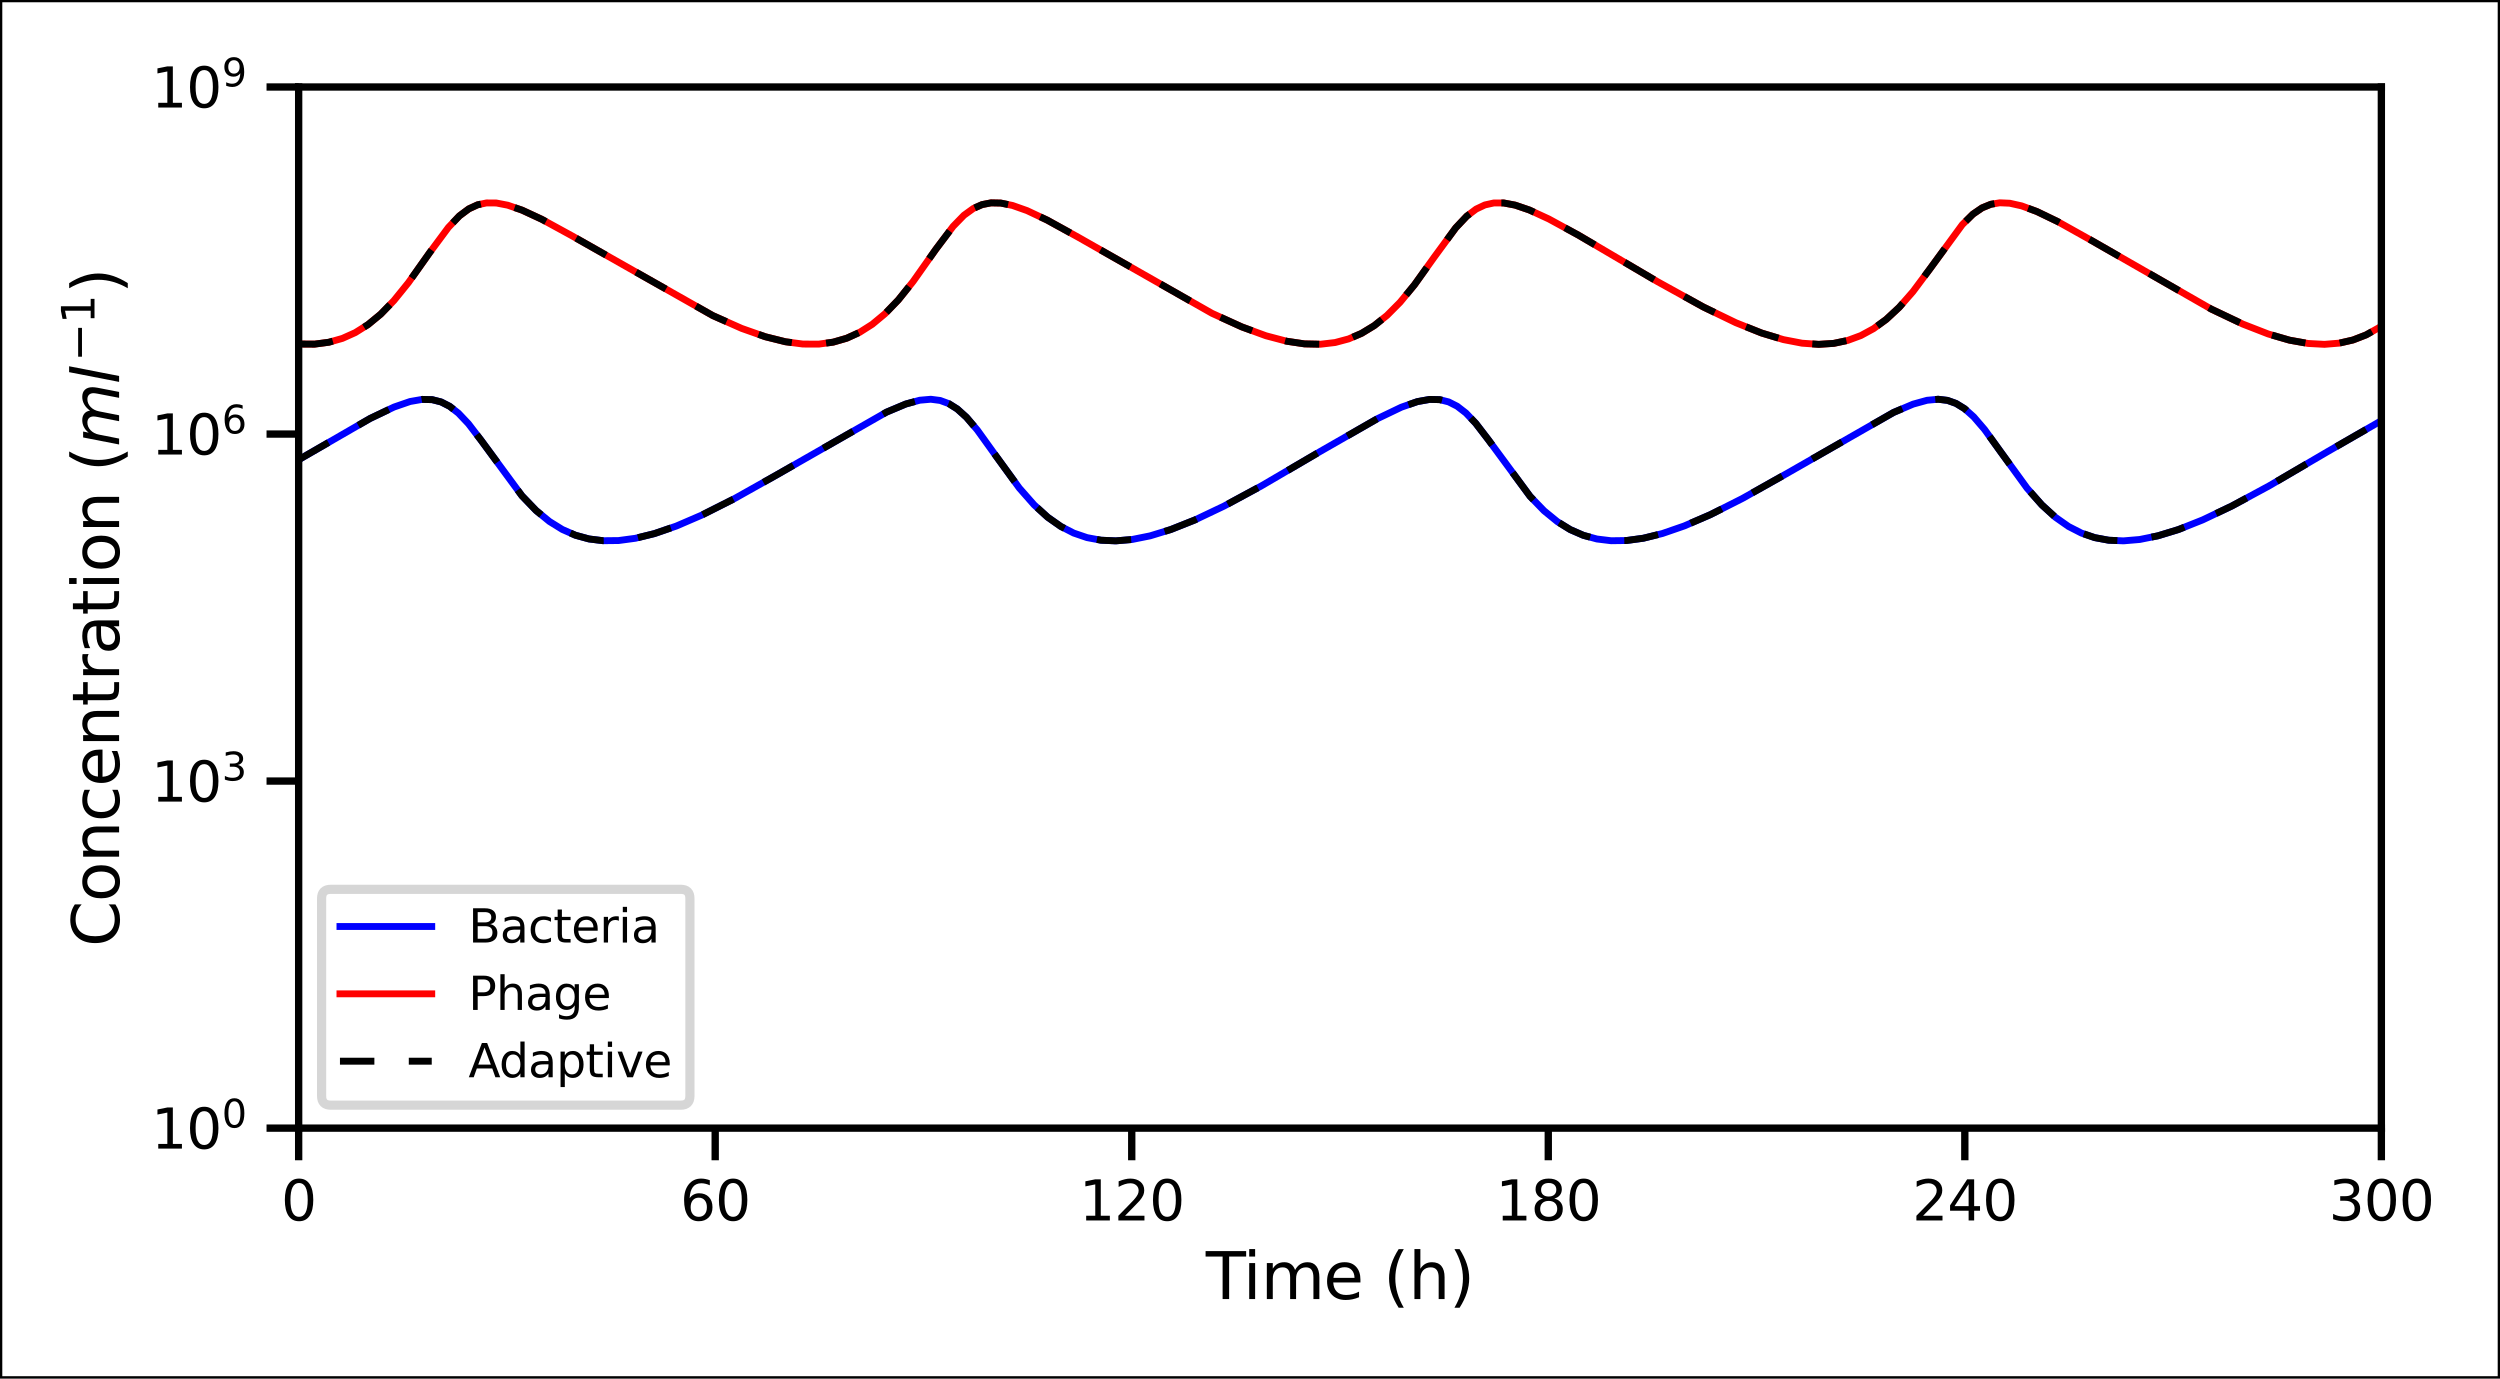 <?xml version="1.0" encoding="utf-8" standalone="no"?>
<!DOCTYPE svg PUBLIC "-//W3C//DTD SVG 1.1//EN"
  "http://www.w3.org/Graphics/SVG/1.1/DTD/svg11.dtd">
<svg xmlns:xlink="http://www.w3.org/1999/xlink" width="272.386pt" height="150.194pt" viewBox="0 0 272.386 150.194" xmlns="http://www.w3.org/2000/svg" version="1.1">
 <rect x="0" y="0" width="272.386" height="150.194" fill="#333333" stroke="none"/>
 <defs>
  <style type="text/css">*{stroke-linejoin: round; stroke-linecap: butt}</style>
 </defs>
 <g id="figure_1">
  <g id="patch_1">
   <path d="M 0 150.194 
L 272.386 150.194 
L 272.386 0 
L 0 0 
z
" style="fill: #ffffff; stroke: #000000; stroke-width: 0.5; stroke-linejoin: miter"/>
  </g>
  <g id="axes_1">
   <g id="patch_2">
    <path d="M 32.54 122.913 
L 259.46 122.913 
L 259.46 9.48 
L 32.54 9.48 
z
" style="fill: #ffffff"/>
   </g>
   <g id="matplotlib.axis_1">
    <g id="xtick_1">
     <g id="line2d_1">
      <defs>
       <path id="m5d20d54151" d="M 0 0 
L 0 3.5 
" style="stroke: #000000; stroke-width: 0.8"/>
      </defs>
      <g>
       <use xlink:href="#m5d20d54151" x="32.54" y="122.913" style="stroke: #000000; stroke-width: 0.8"/>
      </g>
     </g>
     <g id="text_1">
      <!-- 0 -->
      <g transform="translate(30.631 132.972) scale(0.06 -0.06)">
       <defs>
        <path id="DejaVuSans-30" d="M 2034 4250 
Q 1547 4250 1301 3770 
Q 1056 3291 1056 2328 
Q 1056 1369 1301 889 
Q 1547 409 2034 409 
Q 2525 409 2770 889 
Q 3016 1369 3016 2328 
Q 3016 3291 2770 3770 
Q 2525 4250 2034 4250 
z
M 2034 4750 
Q 2819 4750 3233 4129 
Q 3647 3509 3647 2328 
Q 3647 1150 3233 529 
Q 2819 -91 2034 -91 
Q 1250 -91 836 529 
Q 422 1150 422 2328 
Q 422 3509 836 4129 
Q 1250 4750 2034 4750 
z
" transform="scale(0.016)"/>
       </defs>
       <use xlink:href="#DejaVuSans-30"/>
      </g>
     </g>
    </g>
    <g id="xtick_2">
     <g id="line2d_2">
      <g>
       <use xlink:href="#m5d20d54151" x="77.924" y="122.913" style="stroke: #000000; stroke-width: 0.8"/>
      </g>
     </g>
     <g id="text_2">
      <!-- 60 -->
      <g transform="translate(74.106 132.972) scale(0.06 -0.06)">
       <defs>
        <path id="DejaVuSans-36" d="M 2113 2584 
Q 1688 2584 1439 2293 
Q 1191 2003 1191 1497 
Q 1191 994 1439 701 
Q 1688 409 2113 409 
Q 2538 409 2786 701 
Q 3034 994 3034 1497 
Q 3034 2003 2786 2293 
Q 2538 2584 2113 2584 
z
M 3366 4563 
L 3366 3988 
Q 3128 4100 2886 4159 
Q 2644 4219 2406 4219 
Q 1781 4219 1451 3797 
Q 1122 3375 1075 2522 
Q 1259 2794 1537 2939 
Q 1816 3084 2150 3084 
Q 2853 3084 3261 2657 
Q 3669 2231 3669 1497 
Q 3669 778 3244 343 
Q 2819 -91 2113 -91 
Q 1303 -91 875 529 
Q 447 1150 447 2328 
Q 447 3434 972 4092 
Q 1497 4750 2381 4750 
Q 2619 4750 2861 4703 
Q 3103 4656 3366 4563 
z
" transform="scale(0.016)"/>
       </defs>
       <use xlink:href="#DejaVuSans-36"/>
       <use xlink:href="#DejaVuSans-30" transform="translate(63.623 0)"/>
      </g>
     </g>
    </g>
    <g id="xtick_3">
     <g id="line2d_3">
      <g>
       <use xlink:href="#m5d20d54151" x="123.308" y="122.913" style="stroke: #000000; stroke-width: 0.8"/>
      </g>
     </g>
     <g id="text_3">
      <!-- 120 -->
      <g transform="translate(117.582 132.972) scale(0.06 -0.06)">
       <defs>
        <path id="DejaVuSans-31" d="M 794 531 
L 1825 531 
L 1825 4091 
L 703 3866 
L 703 4441 
L 1819 4666 
L 2450 4666 
L 2450 531 
L 3481 531 
L 3481 0 
L 794 0 
L 794 531 
z
" transform="scale(0.016)"/>
        <path id="DejaVuSans-32" d="M 1228 531 
L 3431 531 
L 3431 0 
L 469 0 
L 469 531 
Q 828 903 1448 1529 
Q 2069 2156 2228 2338 
Q 2531 2678 2651 2914 
Q 2772 3150 2772 3378 
Q 2772 3750 2511 3984 
Q 2250 4219 1831 4219 
Q 1534 4219 1204 4116 
Q 875 4013 500 3803 
L 500 4441 
Q 881 4594 1212 4672 
Q 1544 4750 1819 4750 
Q 2544 4750 2975 4387 
Q 3406 4025 3406 3419 
Q 3406 3131 3298 2873 
Q 3191 2616 2906 2266 
Q 2828 2175 2409 1742 
Q 1991 1309 1228 531 
z
" transform="scale(0.016)"/>
       </defs>
       <use xlink:href="#DejaVuSans-31"/>
       <use xlink:href="#DejaVuSans-32" transform="translate(63.623 0)"/>
       <use xlink:href="#DejaVuSans-30" transform="translate(127.246 0)"/>
      </g>
     </g>
    </g>
    <g id="xtick_4">
     <g id="line2d_4">
      <g>
       <use xlink:href="#m5d20d54151" x="168.692" y="122.913" style="stroke: #000000; stroke-width: 0.8"/>
      </g>
     </g>
     <g id="text_4">
      <!-- 180 -->
      <g transform="translate(162.966 132.972) scale(0.06 -0.06)">
       <defs>
        <path id="DejaVuSans-38" d="M 2034 2216 
Q 1584 2216 1326 1975 
Q 1069 1734 1069 1313 
Q 1069 891 1326 650 
Q 1584 409 2034 409 
Q 2484 409 2743 651 
Q 3003 894 3003 1313 
Q 3003 1734 2745 1975 
Q 2488 2216 2034 2216 
z
M 1403 2484 
Q 997 2584 770 2862 
Q 544 3141 544 3541 
Q 544 4100 942 4425 
Q 1341 4750 2034 4750 
Q 2731 4750 3128 4425 
Q 3525 4100 3525 3541 
Q 3525 3141 3298 2862 
Q 3072 2584 2669 2484 
Q 3125 2378 3379 2068 
Q 3634 1759 3634 1313 
Q 3634 634 3220 271 
Q 2806 -91 2034 -91 
Q 1263 -91 848 271 
Q 434 634 434 1313 
Q 434 1759 690 2068 
Q 947 2378 1403 2484 
z
M 1172 3481 
Q 1172 3119 1398 2916 
Q 1625 2713 2034 2713 
Q 2441 2713 2670 2916 
Q 2900 3119 2900 3481 
Q 2900 3844 2670 4047 
Q 2441 4250 2034 4250 
Q 1625 4250 1398 4047 
Q 1172 3844 1172 3481 
z
" transform="scale(0.016)"/>
       </defs>
       <use xlink:href="#DejaVuSans-31"/>
       <use xlink:href="#DejaVuSans-38" transform="translate(63.623 0)"/>
       <use xlink:href="#DejaVuSans-30" transform="translate(127.246 0)"/>
      </g>
     </g>
    </g>
    <g id="xtick_5">
     <g id="line2d_5">
      <g>
       <use xlink:href="#m5d20d54151" x="214.076" y="122.913" style="stroke: #000000; stroke-width: 0.8"/>
      </g>
     </g>
     <g id="text_5">
      <!-- 240 -->
      <g transform="translate(208.35 132.972) scale(0.06 -0.06)">
       <defs>
        <path id="DejaVuSans-34" d="M 2419 4116 
L 825 1625 
L 2419 1625 
L 2419 4116 
z
M 2253 4666 
L 3047 4666 
L 3047 1625 
L 3713 1625 
L 3713 1100 
L 3047 1100 
L 3047 0 
L 2419 0 
L 2419 1100 
L 313 1100 
L 313 1709 
L 2253 4666 
z
" transform="scale(0.016)"/>
       </defs>
       <use xlink:href="#DejaVuSans-32"/>
       <use xlink:href="#DejaVuSans-34" transform="translate(63.623 0)"/>
       <use xlink:href="#DejaVuSans-30" transform="translate(127.246 0)"/>
      </g>
     </g>
    </g>
    <g id="xtick_6">
     <g id="line2d_6">
      <g>
       <use xlink:href="#m5d20d54151" x="259.46" y="122.913" style="stroke: #000000; stroke-width: 0.8"/>
      </g>
     </g>
     <g id="text_6">
      <!-- 300 -->
      <g transform="translate(253.734 132.972) scale(0.06 -0.06)">
       <defs>
        <path id="DejaVuSans-33" d="M 2597 2516 
Q 3050 2419 3304 2112 
Q 3559 1806 3559 1356 
Q 3559 666 3084 287 
Q 2609 -91 1734 -91 
Q 1441 -91 1130 -33 
Q 819 25 488 141 
L 488 750 
Q 750 597 1062 519 
Q 1375 441 1716 441 
Q 2309 441 2620 675 
Q 2931 909 2931 1356 
Q 2931 1769 2642 2001 
Q 2353 2234 1838 2234 
L 1294 2234 
L 1294 2753 
L 1863 2753 
Q 2328 2753 2575 2939 
Q 2822 3125 2822 3475 
Q 2822 3834 2567 4026 
Q 2313 4219 1838 4219 
Q 1578 4219 1281 4162 
Q 984 4106 628 3988 
L 628 4550 
Q 988 4650 1302 4700 
Q 1616 4750 1894 4750 
Q 2613 4750 3031 4423 
Q 3450 4097 3450 3541 
Q 3450 3153 3228 2886 
Q 3006 2619 2597 2516 
z
" transform="scale(0.016)"/>
       </defs>
       <use xlink:href="#DejaVuSans-33"/>
       <use xlink:href="#DejaVuSans-30" transform="translate(63.623 0)"/>
       <use xlink:href="#DejaVuSans-30" transform="translate(127.246 0)"/>
      </g>
     </g>
    </g>
    <g id="text_7">
     <!-- Time (h) -->
     <g transform="translate(131.375 141.538) scale(0.07 -0.07)">
      <defs>
       <path id="DejaVuSans-54" d="M -19 4666 
L 3928 4666 
L 3928 4134 
L 2272 4134 
L 2272 0 
L 1638 0 
L 1638 4134 
L -19 4134 
L -19 4666 
z
" transform="scale(0.016)"/>
       <path id="DejaVuSans-69" d="M 603 3500 
L 1178 3500 
L 1178 0 
L 603 0 
L 603 3500 
z
M 603 4863 
L 1178 4863 
L 1178 4134 
L 603 4134 
L 603 4863 
z
" transform="scale(0.016)"/>
       <path id="DejaVuSans-6d" d="M 3328 2828 
Q 3544 3216 3844 3400 
Q 4144 3584 4550 3584 
Q 5097 3584 5394 3201 
Q 5691 2819 5691 2113 
L 5691 0 
L 5113 0 
L 5113 2094 
Q 5113 2597 4934 2840 
Q 4756 3084 4391 3084 
Q 3944 3084 3684 2787 
Q 3425 2491 3425 1978 
L 3425 0 
L 2847 0 
L 2847 2094 
Q 2847 2600 2669 2842 
Q 2491 3084 2119 3084 
Q 1678 3084 1418 2786 
Q 1159 2488 1159 1978 
L 1159 0 
L 581 0 
L 581 3500 
L 1159 3500 
L 1159 2956 
Q 1356 3278 1631 3431 
Q 1906 3584 2284 3584 
Q 2666 3584 2933 3390 
Q 3200 3197 3328 2828 
z
" transform="scale(0.016)"/>
       <path id="DejaVuSans-65" d="M 3597 1894 
L 3597 1613 
L 953 1613 
Q 991 1019 1311 708 
Q 1631 397 2203 397 
Q 2534 397 2845 478 
Q 3156 559 3463 722 
L 3463 178 
Q 3153 47 2828 -22 
Q 2503 -91 2169 -91 
Q 1331 -91 842 396 
Q 353 884 353 1716 
Q 353 2575 817 3079 
Q 1281 3584 2069 3584 
Q 2775 3584 3186 3129 
Q 3597 2675 3597 1894 
z
M 3022 2063 
Q 3016 2534 2758 2815 
Q 2500 3097 2075 3097 
Q 1594 3097 1305 2825 
Q 1016 2553 972 2059 
L 3022 2063 
z
" transform="scale(0.016)"/>
       <path id="DejaVuSans-20" transform="scale(0.016)"/>
       <path id="DejaVuSans-28" d="M 1984 4856 
Q 1566 4138 1362 3434 
Q 1159 2731 1159 2009 
Q 1159 1288 1364 580 
Q 1569 -128 1984 -844 
L 1484 -844 
Q 1016 -109 783 600 
Q 550 1309 550 2009 
Q 550 2706 781 3412 
Q 1013 4119 1484 4856 
L 1984 4856 
z
" transform="scale(0.016)"/>
       <path id="DejaVuSans-68" d="M 3513 2113 
L 3513 0 
L 2938 0 
L 2938 2094 
Q 2938 2591 2744 2837 
Q 2550 3084 2163 3084 
Q 1697 3084 1428 2787 
Q 1159 2491 1159 1978 
L 1159 0 
L 581 0 
L 581 4863 
L 1159 4863 
L 1159 2956 
Q 1366 3272 1645 3428 
Q 1925 3584 2291 3584 
Q 2894 3584 3203 3211 
Q 3513 2838 3513 2113 
z
" transform="scale(0.016)"/>
       <path id="DejaVuSans-29" d="M 513 4856 
L 1013 4856 
Q 1481 4119 1714 3412 
Q 1947 2706 1947 2009 
Q 1947 1309 1714 600 
Q 1481 -109 1013 -844 
L 513 -844 
Q 928 -128 1133 580 
Q 1338 1288 1338 2009 
Q 1338 2731 1133 3434 
Q 928 4138 513 4856 
z
" transform="scale(0.016)"/>
      </defs>
      <use xlink:href="#DejaVuSans-54"/>
      <use xlink:href="#DejaVuSans-69" transform="translate(57.959 0)"/>
      <use xlink:href="#DejaVuSans-6d" transform="translate(85.742 0)"/>
      <use xlink:href="#DejaVuSans-65" transform="translate(183.154 0)"/>
      <use xlink:href="#DejaVuSans-20" transform="translate(244.678 0)"/>
      <use xlink:href="#DejaVuSans-28" transform="translate(276.465 0)"/>
      <use xlink:href="#DejaVuSans-68" transform="translate(315.479 0)"/>
      <use xlink:href="#DejaVuSans-29" transform="translate(378.857 0)"/>
     </g>
    </g>
   </g>
   <g id="matplotlib.axis_2">
    <g id="ytick_1">
     <g id="line2d_7">
      <defs>
       <path id="m644e28f69d" d="M 0 0 
L -3.5 0 
" style="stroke: #000000; stroke-width: 0.8"/>
      </defs>
      <g>
       <use xlink:href="#m644e28f69d" x="32.54" y="122.913" style="stroke: #000000; stroke-width: 0.8"/>
      </g>
     </g>
     <g id="text_8">
      <!-- $10^{0}$ -->
      <g transform="translate(16.48 125.192) scale(0.06 -0.06)">
       <use xlink:href="#DejaVuSans-31" transform="translate(0 0.766)"/>
       <use xlink:href="#DejaVuSans-30" transform="translate(63.623 0.766)"/>
       <use xlink:href="#DejaVuSans-30" transform="translate(128.203 39.047) scale(0.7)"/>
      </g>
     </g>
    </g>
    <g id="ytick_2">
     <g id="line2d_8">
      <g>
       <use xlink:href="#m644e28f69d" x="32.54" y="85.102" style="stroke: #000000; stroke-width: 0.8"/>
      </g>
     </g>
     <g id="text_9">
      <!-- $10^{3}$ -->
      <g transform="translate(16.48 87.381) scale(0.06 -0.06)">
       <use xlink:href="#DejaVuSans-31" transform="translate(0 0.766)"/>
       <use xlink:href="#DejaVuSans-30" transform="translate(63.623 0.766)"/>
       <use xlink:href="#DejaVuSans-33" transform="translate(128.203 39.047) scale(0.7)"/>
      </g>
     </g>
    </g>
    <g id="ytick_3">
     <g id="line2d_9">
      <g>
       <use xlink:href="#m644e28f69d" x="32.54" y="47.291" style="stroke: #000000; stroke-width: 0.8"/>
      </g>
     </g>
     <g id="text_10">
      <!-- $10^{6}$ -->
      <g transform="translate(16.48 49.57) scale(0.06 -0.06)">
       <use xlink:href="#DejaVuSans-31" transform="translate(0 0.766)"/>
       <use xlink:href="#DejaVuSans-30" transform="translate(63.623 0.766)"/>
       <use xlink:href="#DejaVuSans-36" transform="translate(128.203 39.047) scale(0.7)"/>
      </g>
     </g>
    </g>
    <g id="ytick_4">
     <g id="line2d_10">
      <g>
       <use xlink:href="#m644e28f69d" x="32.54" y="9.48" style="stroke: #000000; stroke-width: 0.8"/>
      </g>
     </g>
     <g id="text_11">
      <!-- $10^{9}$ -->
      <g transform="translate(16.48 11.759) scale(0.06 -0.06)">
       <defs>
        <path id="DejaVuSans-39" d="M 703 97 
L 703 672 
Q 941 559 1184 500 
Q 1428 441 1663 441 
Q 2288 441 2617 861 
Q 2947 1281 2994 2138 
Q 2813 1869 2534 1725 
Q 2256 1581 1919 1581 
Q 1219 1581 811 2004 
Q 403 2428 403 3163 
Q 403 3881 828 4315 
Q 1253 4750 1959 4750 
Q 2769 4750 3195 4129 
Q 3622 3509 3622 2328 
Q 3622 1225 3098 567 
Q 2575 -91 1691 -91 
Q 1453 -91 1209 -44 
Q 966 3 703 97 
z
M 1959 2075 
Q 2384 2075 2632 2365 
Q 2881 2656 2881 3163 
Q 2881 3666 2632 3958 
Q 2384 4250 1959 4250 
Q 1534 4250 1286 3958 
Q 1038 3666 1038 3163 
Q 1038 2656 1286 2365 
Q 1534 2075 1959 2075 
z
" transform="scale(0.016)"/>
       </defs>
       <use xlink:href="#DejaVuSans-31" transform="translate(0 0.766)"/>
       <use xlink:href="#DejaVuSans-30" transform="translate(63.623 0.766)"/>
       <use xlink:href="#DejaVuSans-39" transform="translate(128.203 39.047) scale(0.7)"/>
      </g>
     </g>
    </g>
    <g id="text_12">
     <!-- Concentration ($ml^{-1}$) -->
     <g transform="translate(13.024 103.156) rotate(-90) scale(0.07 -0.07)">
      <defs>
       <path id="DejaVuSans-43" d="M 4122 4306 
L 4122 3641 
Q 3803 3938 3442 4084 
Q 3081 4231 2675 4231 
Q 1875 4231 1450 3742 
Q 1025 3253 1025 2328 
Q 1025 1406 1450 917 
Q 1875 428 2675 428 
Q 3081 428 3442 575 
Q 3803 722 4122 1019 
L 4122 359 
Q 3791 134 3420 21 
Q 3050 -91 2638 -91 
Q 1578 -91 968 557 
Q 359 1206 359 2328 
Q 359 3453 968 4101 
Q 1578 4750 2638 4750 
Q 3056 4750 3426 4639 
Q 3797 4528 4122 4306 
z
" transform="scale(0.016)"/>
       <path id="DejaVuSans-6f" d="M 1959 3097 
Q 1497 3097 1228 2736 
Q 959 2375 959 1747 
Q 959 1119 1226 758 
Q 1494 397 1959 397 
Q 2419 397 2687 759 
Q 2956 1122 2956 1747 
Q 2956 2369 2687 2733 
Q 2419 3097 1959 3097 
z
M 1959 3584 
Q 2709 3584 3137 3096 
Q 3566 2609 3566 1747 
Q 3566 888 3137 398 
Q 2709 -91 1959 -91 
Q 1206 -91 779 398 
Q 353 888 353 1747 
Q 353 2609 779 3096 
Q 1206 3584 1959 3584 
z
" transform="scale(0.016)"/>
       <path id="DejaVuSans-6e" d="M 3513 2113 
L 3513 0 
L 2938 0 
L 2938 2094 
Q 2938 2591 2744 2837 
Q 2550 3084 2163 3084 
Q 1697 3084 1428 2787 
Q 1159 2491 1159 1978 
L 1159 0 
L 581 0 
L 581 3500 
L 1159 3500 
L 1159 2956 
Q 1366 3272 1645 3428 
Q 1925 3584 2291 3584 
Q 2894 3584 3203 3211 
Q 3513 2838 3513 2113 
z
" transform="scale(0.016)"/>
       <path id="DejaVuSans-63" d="M 3122 3366 
L 3122 2828 
Q 2878 2963 2633 3030 
Q 2388 3097 2138 3097 
Q 1578 3097 1268 2742 
Q 959 2388 959 1747 
Q 959 1106 1268 751 
Q 1578 397 2138 397 
Q 2388 397 2633 464 
Q 2878 531 3122 666 
L 3122 134 
Q 2881 22 2623 -34 
Q 2366 -91 2075 -91 
Q 1284 -91 818 406 
Q 353 903 353 1747 
Q 353 2603 823 3093 
Q 1294 3584 2113 3584 
Q 2378 3584 2631 3529 
Q 2884 3475 3122 3366 
z
" transform="scale(0.016)"/>
       <path id="DejaVuSans-74" d="M 1172 4494 
L 1172 3500 
L 2356 3500 
L 2356 3053 
L 1172 3053 
L 1172 1153 
Q 1172 725 1289 603 
Q 1406 481 1766 481 
L 2356 481 
L 2356 0 
L 1766 0 
Q 1100 0 847 248 
Q 594 497 594 1153 
L 594 3053 
L 172 3053 
L 172 3500 
L 594 3500 
L 594 4494 
L 1172 4494 
z
" transform="scale(0.016)"/>
       <path id="DejaVuSans-72" d="M 2631 2963 
Q 2534 3019 2420 3045 
Q 2306 3072 2169 3072 
Q 1681 3072 1420 2755 
Q 1159 2438 1159 1844 
L 1159 0 
L 581 0 
L 581 3500 
L 1159 3500 
L 1159 2956 
Q 1341 3275 1631 3429 
Q 1922 3584 2338 3584 
Q 2397 3584 2469 3576 
Q 2541 3569 2628 3553 
L 2631 2963 
z
" transform="scale(0.016)"/>
       <path id="DejaVuSans-61" d="M 2194 1759 
Q 1497 1759 1228 1600 
Q 959 1441 959 1056 
Q 959 750 1161 570 
Q 1363 391 1709 391 
Q 2188 391 2477 730 
Q 2766 1069 2766 1631 
L 2766 1759 
L 2194 1759 
z
M 3341 1997 
L 3341 0 
L 2766 0 
L 2766 531 
Q 2569 213 2275 61 
Q 1981 -91 1556 -91 
Q 1019 -91 701 211 
Q 384 513 384 1019 
Q 384 1609 779 1909 
Q 1175 2209 1959 2209 
L 2766 2209 
L 2766 2266 
Q 2766 2663 2505 2880 
Q 2244 3097 1772 3097 
Q 1472 3097 1187 3025 
Q 903 2953 641 2809 
L 641 3341 
Q 956 3463 1253 3523 
Q 1550 3584 1831 3584 
Q 2591 3584 2966 3190 
Q 3341 2797 3341 1997 
z
" transform="scale(0.016)"/>
       <path id="DejaVuSans-Oblique-6d" d="M 5747 2113 
L 5338 0 
L 4763 0 
L 5166 2094 
Q 5191 2228 5203 2325 
Q 5216 2422 5216 2491 
Q 5216 2772 5059 2928 
Q 4903 3084 4622 3084 
Q 4203 3084 3875 2770 
Q 3547 2456 3450 1953 
L 3066 0 
L 2491 0 
L 2900 2094 
Q 2925 2209 2937 2307 
Q 2950 2406 2950 2484 
Q 2950 2769 2794 2926 
Q 2638 3084 2363 3084 
Q 1938 3084 1609 2770 
Q 1281 2456 1184 1953 
L 800 0 
L 225 0 
L 909 3500 
L 1484 3500 
L 1375 2956 
Q 1609 3263 1923 3423 
Q 2238 3584 2597 3584 
Q 2978 3584 3223 3384 
Q 3469 3184 3519 2828 
Q 3781 3197 4126 3390 
Q 4472 3584 4856 3584 
Q 5306 3584 5551 3325 
Q 5797 3066 5797 2591 
Q 5797 2488 5784 2364 
Q 5772 2241 5747 2113 
z
" transform="scale(0.016)"/>
       <path id="DejaVuSans-Oblique-6c" d="M 1172 4863 
L 1747 4863 
L 800 0 
L 225 0 
L 1172 4863 
z
" transform="scale(0.016)"/>
       <path id="DejaVuSans-2212" d="M 678 2272 
L 4684 2272 
L 4684 1741 
L 678 1741 
L 678 2272 
z
" transform="scale(0.016)"/>
      </defs>
      <use xlink:href="#DejaVuSans-43" transform="translate(0 0.684)"/>
      <use xlink:href="#DejaVuSans-6f" transform="translate(69.824 0.684)"/>
      <use xlink:href="#DejaVuSans-6e" transform="translate(131.006 0.684)"/>
      <use xlink:href="#DejaVuSans-63" transform="translate(194.385 0.684)"/>
      <use xlink:href="#DejaVuSans-65" transform="translate(249.365 0.684)"/>
      <use xlink:href="#DejaVuSans-6e" transform="translate(310.889 0.684)"/>
      <use xlink:href="#DejaVuSans-74" transform="translate(374.268 0.684)"/>
      <use xlink:href="#DejaVuSans-72" transform="translate(413.477 0.684)"/>
      <use xlink:href="#DejaVuSans-61" transform="translate(454.59 0.684)"/>
      <use xlink:href="#DejaVuSans-74" transform="translate(515.869 0.684)"/>
      <use xlink:href="#DejaVuSans-69" transform="translate(555.078 0.684)"/>
      <use xlink:href="#DejaVuSans-6f" transform="translate(582.861 0.684)"/>
      <use xlink:href="#DejaVuSans-6e" transform="translate(644.043 0.684)"/>
      <use xlink:href="#DejaVuSans-20" transform="translate(707.422 0.684)"/>
      <use xlink:href="#DejaVuSans-28" transform="translate(739.209 0.684)"/>
      <use xlink:href="#DejaVuSans-Oblique-6d" transform="translate(778.223 0.684)"/>
      <use xlink:href="#DejaVuSans-Oblique-6c" transform="translate(875.635 0.684)"/>
      <use xlink:href="#DejaVuSans-2212" transform="translate(910.866 38.966) scale(0.7)"/>
      <use xlink:href="#DejaVuSans-31" transform="translate(969.518 38.966) scale(0.7)"/>
      <use xlink:href="#DejaVuSans-29" transform="translate(1016.789 0.684)"/>
     </g>
    </g>
   </g>
   <g id="line2d_11">
    <path d="M 32.54 50.087 
L 40.324 45.595 
L 42.934 44.349 
L 44.681 43.746 
L 45.998 43.516 
L 47.087 43.545 
L 48.063 43.795 
L 48.993 44.27 
L 49.946 45.015 
L 51.036 46.166 
L 52.443 48.007 
L 56.868 54.02 
L 58.411 55.624 
L 59.864 56.816 
L 61.271 57.689 
L 62.701 58.317 
L 64.176 58.721 
L 65.719 58.913 
L 67.398 58.894 
L 69.237 58.647 
L 71.302 58.139 
L 73.685 57.318 
L 76.499 56.105 
L 79.971 54.354 
L 84.623 51.742 
L 96.583 44.907 
L 98.694 44.018 
L 100.214 43.605 
L 101.417 43.501 
L 102.438 43.633 
L 103.369 43.975 
L 104.299 44.559 
L 105.298 45.461 
L 106.478 46.845 
L 108.271 49.34 
L 111.062 53.181 
L 112.673 55.008 
L 114.149 56.352 
L 115.578 57.357 
L 116.985 58.079 
L 118.438 58.576 
L 119.958 58.858 
L 121.57 58.929 
L 123.34 58.78 
L 125.314 58.383 
L 127.561 57.696 
L 130.193 56.649 
L 133.371 55.136 
L 137.433 52.94 
L 143.855 49.181 
L 150.074 45.617 
L 152.683 44.366 
L 154.431 43.757 
L 155.77 43.518 
L 156.859 43.543 
L 157.835 43.789 
L 158.765 44.259 
L 159.719 44.998 
L 160.785 46.118 
L 162.192 47.95 
L 166.708 54.078 
L 168.229 55.649 
L 169.681 56.835 
L 171.088 57.704 
L 172.518 58.327 
L 173.993 58.727 
L 175.537 58.915 
L 177.216 58.892 
L 179.054 58.641 
L 181.119 58.131 
L 183.502 57.307 
L 186.339 56.081 
L 189.834 54.316 
L 194.509 51.687 
L 206.31 44.938 
L 208.443 44.032 
L 209.964 43.612 
L 211.167 43.5 
L 212.188 43.623 
L 213.118 43.955 
L 214.049 44.528 
L 215.047 45.419 
L 216.227 46.792 
L 217.997 49.249 
L 220.857 53.187 
L 222.468 55.012 
L 223.943 56.356 
L 225.373 57.36 
L 226.78 58.081 
L 228.233 58.577 
L 229.753 58.859 
L 231.364 58.929 
L 233.135 58.779 
L 235.109 58.381 
L 237.356 57.695 
L 239.988 56.647 
L 243.165 55.133 
L 247.228 52.938 
L 253.673 49.165 
L 259.46 45.832 
L 259.46 45.832 
" clip-path="url(#p8651cc4071)" style="fill: none; stroke: #0000ff; stroke-width: 0.75; stroke-linecap: square"/>
   </g>
   <g id="line2d_12">
    <path d="M 32.54 37.483 
L 34.265 37.496 
L 35.831 37.289 
L 37.306 36.87 
L 38.713 36.238 
L 40.097 35.367 
L 41.482 34.228 
L 42.911 32.758 
L 44.5 30.794 
L 46.815 27.525 
L 48.857 24.775 
L 50.06 23.516 
L 51.081 22.756 
L 52.034 22.316 
L 53.01 22.11 
L 54.077 22.118 
L 55.325 22.358 
L 56.891 22.9 
L 59.024 23.89 
L 62.269 25.667 
L 77.656 34.381 
L 80.811 35.782 
L 83.375 36.687 
L 85.576 37.235 
L 87.483 37.486 
L 89.208 37.493 
L 90.773 37.279 
L 92.249 36.852 
L 93.656 36.212 
L 95.04 35.333 
L 96.424 34.184 
L 97.877 32.678 
L 99.488 30.67 
L 101.962 27.164 
L 103.845 24.666 
L 105.025 23.454 
L 106.047 22.715 
L 107 22.293 
L 107.976 22.103 
L 109.042 22.125 
L 110.313 22.384 
L 111.902 22.947 
L 114.08 23.973 
L 117.439 25.825 
L 132.054 34.138 
L 135.3 35.617 
L 137.932 36.583 
L 140.179 37.176 
L 142.131 37.467 
L 143.878 37.505 
L 145.467 37.32 
L 146.942 36.925 
L 148.349 36.319 
L 149.733 35.477 
L 151.117 34.369 
L 152.547 32.931 
L 154.113 31.028 
L 156.246 28.043 
L 158.607 24.824 
L 159.809 23.552 
L 160.831 22.781 
L 161.784 22.33 
L 162.76 22.114 
L 163.826 22.113 
L 165.074 22.347 
L 166.64 22.883 
L 168.751 23.858 
L 171.951 25.605 
L 180.552 30.664 
L 185.59 33.449 
L 189.13 35.162 
L 191.944 36.287 
L 194.305 37.001 
L 196.347 37.393 
L 198.163 37.519 
L 199.797 37.412 
L 201.317 37.09 
L 202.747 36.561 
L 204.131 35.809 
L 205.516 34.798 
L 206.923 33.488 
L 208.42 31.78 
L 210.213 29.377 
L 213.799 24.477 
L 214.956 23.334 
L 215.955 22.649 
L 216.908 22.258 
L 217.884 22.095 
L 218.973 22.143 
L 220.267 22.432 
L 221.924 23.045 
L 224.216 24.152 
L 227.824 26.17 
L 240.919 33.672 
L 244.368 35.312 
L 247.137 36.39 
L 249.452 37.062 
L 251.472 37.422 
L 253.264 37.518 
L 254.876 37.385 
L 256.373 37.042 
L 257.803 36.486 
L 259.188 35.705 
L 259.46 35.522 
L 259.46 35.522 
" clip-path="url(#p8651cc4071)" style="fill: none; stroke: #ff0000; stroke-width: 0.75; stroke-linecap: square"/>
   </g>
   <g id="line2d_13">
    <path d="M 32.54 50.087 
L 40.324 45.595 
L 42.934 44.349 
L 44.681 43.746 
L 45.998 43.516 
L 47.087 43.545 
L 48.063 43.795 
L 48.993 44.27 
L 49.946 45.015 
L 51.036 46.166 
L 52.443 48.007 
L 56.868 54.02 
L 58.411 55.624 
L 59.864 56.816 
L 61.271 57.689 
L 62.701 58.317 
L 64.176 58.721 
L 65.719 58.913 
L 67.398 58.894 
L 69.237 58.647 
L 71.302 58.139 
L 73.685 57.318 
L 76.499 56.105 
L 79.971 54.354 
L 84.623 51.742 
L 96.583 44.907 
L 98.694 44.018 
L 100.214 43.605 
L 101.417 43.501 
L 102.438 43.633 
L 103.369 43.975 
L 104.299 44.559 
L 105.298 45.461 
L 106.478 46.845 
L 108.271 49.34 
L 111.062 53.181 
L 112.673 55.008 
L 114.149 56.352 
L 115.578 57.357 
L 116.985 58.079 
L 118.438 58.576 
L 119.958 58.858 
L 121.57 58.929 
L 123.34 58.78 
L 125.314 58.383 
L 127.561 57.696 
L 130.193 56.649 
L 133.371 55.136 
L 137.433 52.94 
L 143.855 49.181 
L 150.074 45.617 
L 152.683 44.366 
L 154.431 43.757 
L 155.77 43.518 
L 156.859 43.543 
L 157.835 43.789 
L 158.765 44.259 
L 159.719 44.998 
L 160.785 46.118 
L 162.192 47.95 
L 166.708 54.078 
L 168.229 55.649 
L 169.681 56.835 
L 171.088 57.704 
L 172.518 58.327 
L 173.993 58.727 
L 175.537 58.915 
L 177.216 58.892 
L 179.054 58.641 
L 181.119 58.131 
L 183.502 57.307 
L 186.339 56.081 
L 189.834 54.316 
L 194.509 51.687 
L 206.31 44.938 
L 208.443 44.032 
L 209.964 43.612 
L 211.167 43.5 
L 212.188 43.623 
L 213.118 43.955 
L 214.049 44.528 
L 215.047 45.419 
L 216.227 46.792 
L 217.997 49.249 
L 220.857 53.187 
L 222.468 55.012 
L 223.943 56.356 
L 225.373 57.36 
L 226.78 58.081 
L 228.233 58.577 
L 229.753 58.859 
L 231.364 58.929 
L 233.135 58.779 
L 235.109 58.381 
L 237.356 57.695 
L 239.988 56.647 
L 243.165 55.133 
L 247.228 52.938 
L 253.673 49.165 
L 259.46 45.832 
L 259.46 45.832 
" clip-path="url(#p8651cc4071)" style="fill: none; stroke-dasharray: 3.75,3.75; stroke-dashoffset: 0; stroke: #000000; stroke-width: 0.75"/>
   </g>
   <g id="line2d_14">
    <path d="M 32.54 37.483 
L 34.265 37.496 
L 35.831 37.289 
L 37.306 36.87 
L 38.713 36.238 
L 40.097 35.367 
L 41.482 34.228 
L 42.911 32.758 
L 44.5 30.794 
L 46.815 27.525 
L 48.857 24.775 
L 50.06 23.516 
L 51.081 22.756 
L 52.034 22.316 
L 53.01 22.11 
L 54.077 22.118 
L 55.325 22.358 
L 56.891 22.9 
L 59.024 23.89 
L 62.269 25.667 
L 77.656 34.381 
L 80.811 35.782 
L 83.375 36.687 
L 85.576 37.235 
L 87.483 37.486 
L 89.208 37.493 
L 90.773 37.279 
L 92.249 36.852 
L 93.656 36.212 
L 95.04 35.333 
L 96.424 34.184 
L 97.877 32.678 
L 99.488 30.67 
L 101.962 27.164 
L 103.845 24.666 
L 105.025 23.454 
L 106.047 22.715 
L 107 22.293 
L 107.976 22.103 
L 109.042 22.125 
L 110.313 22.384 
L 111.902 22.947 
L 114.08 23.973 
L 117.439 25.825 
L 132.054 34.138 
L 135.3 35.617 
L 137.932 36.583 
L 140.179 37.176 
L 142.131 37.467 
L 143.878 37.505 
L 145.467 37.32 
L 146.942 36.925 
L 148.349 36.319 
L 149.733 35.477 
L 151.117 34.369 
L 152.547 32.931 
L 154.113 31.028 
L 156.246 28.043 
L 158.607 24.824 
L 159.809 23.552 
L 160.831 22.781 
L 161.784 22.33 
L 162.76 22.114 
L 163.826 22.113 
L 165.074 22.347 
L 166.64 22.883 
L 168.751 23.858 
L 171.951 25.605 
L 180.552 30.664 
L 185.59 33.449 
L 189.13 35.162 
L 191.944 36.287 
L 194.305 37.001 
L 196.347 37.393 
L 198.163 37.519 
L 199.797 37.412 
L 201.317 37.09 
L 202.747 36.561 
L 204.131 35.809 
L 205.516 34.798 
L 206.923 33.488 
L 208.42 31.78 
L 210.213 29.377 
L 213.799 24.477 
L 214.956 23.334 
L 215.955 22.649 
L 216.908 22.258 
L 217.884 22.095 
L 218.973 22.143 
L 220.267 22.432 
L 221.924 23.045 
L 224.216 24.152 
L 227.824 26.17 
L 240.919 33.672 
L 244.368 35.312 
L 247.137 36.39 
L 249.452 37.062 
L 251.472 37.422 
L 253.264 37.518 
L 254.876 37.385 
L 256.373 37.042 
L 257.803 36.486 
L 259.188 35.705 
L 259.46 35.522 
L 259.46 35.522 
" clip-path="url(#p8651cc4071)" style="fill: none; stroke-dasharray: 3.75,3.75; stroke-dashoffset: 0; stroke: #000000; stroke-width: 0.75"/>
   </g>
   <g id="patch_3">
    <path d="M 32.54 122.913 
L 32.54 9.48 
" style="fill: none; stroke: #000000; stroke-width: 0.8; stroke-linejoin: miter; stroke-linecap: square"/>
   </g>
   <g id="patch_4">
    <path d="M 259.46 122.913 
L 259.46 9.48 
" style="fill: none; stroke: #000000; stroke-width: 0.8; stroke-linejoin: miter; stroke-linecap: square"/>
   </g>
   <g id="patch_5">
    <path d="M 32.54 122.913 
L 259.46 122.913 
" style="fill: none; stroke: #000000; stroke-width: 0.8; stroke-linejoin: miter; stroke-linecap: square"/>
   </g>
   <g id="patch_6">
    <path d="M 32.54 9.48 
L 259.46 9.48 
" style="fill: none; stroke: #000000; stroke-width: 0.8; stroke-linejoin: miter; stroke-linecap: square"/>
   </g>
   <g id="legend_1">
    <g id="patch_7">
     <path d="M 36.04 120.413 
L 74.17 120.413 
Q 75.17 120.413 75.17 119.413 
L 75.17 97.895 
Q 75.17 96.895 74.17 96.895 
L 36.04 96.895 
Q 35.04 96.895 35.04 97.895 
L 35.04 119.413 
Q 35.04 120.413 36.04 120.413 
z
" style="fill: #ffffff; opacity: 0.8; stroke: #cccccc; stroke-linejoin: miter"/>
    </g>
    <g id="line2d_15">
     <path d="M 37.04 100.945 
L 42.04 100.945 
L 47.04 100.945 
" style="fill: none; stroke: #0000ff; stroke-width: 0.75; stroke-linecap: square"/>
    </g>
    <g id="text_13">
     <!-- Bacteria -->
     <g transform="translate(51.04 102.695) scale(0.05 -0.05)">
      <defs>
       <path id="DejaVuSans-42" d="M 1259 2228 
L 1259 519 
L 2272 519 
Q 2781 519 3026 730 
Q 3272 941 3272 1375 
Q 3272 1813 3026 2020 
Q 2781 2228 2272 2228 
L 1259 2228 
z
M 1259 4147 
L 1259 2741 
L 2194 2741 
Q 2656 2741 2882 2914 
Q 3109 3088 3109 3444 
Q 3109 3797 2882 3972 
Q 2656 4147 2194 4147 
L 1259 4147 
z
M 628 4666 
L 2241 4666 
Q 2963 4666 3353 4366 
Q 3744 4066 3744 3513 
Q 3744 3084 3544 2831 
Q 3344 2578 2956 2516 
Q 3422 2416 3680 2098 
Q 3938 1781 3938 1306 
Q 3938 681 3513 340 
Q 3088 0 2303 0 
L 628 0 
L 628 4666 
z
" transform="scale(0.016)"/>
      </defs>
      <use xlink:href="#DejaVuSans-42"/>
      <use xlink:href="#DejaVuSans-61" transform="translate(68.604 0)"/>
      <use xlink:href="#DejaVuSans-63" transform="translate(129.883 0)"/>
      <use xlink:href="#DejaVuSans-74" transform="translate(184.863 0)"/>
      <use xlink:href="#DejaVuSans-65" transform="translate(224.072 0)"/>
      <use xlink:href="#DejaVuSans-72" transform="translate(285.596 0)"/>
      <use xlink:href="#DejaVuSans-69" transform="translate(326.709 0)"/>
      <use xlink:href="#DejaVuSans-61" transform="translate(354.492 0)"/>
     </g>
    </g>
    <g id="line2d_16">
     <path d="M 37.04 108.284 
L 42.04 108.284 
L 47.04 108.284 
" style="fill: none; stroke: #ff0000; stroke-width: 0.75; stroke-linecap: square"/>
    </g>
    <g id="text_14">
     <!-- Phage -->
     <g transform="translate(51.04 110.034) scale(0.05 -0.05)">
      <defs>
       <path id="DejaVuSans-50" d="M 1259 4147 
L 1259 2394 
L 2053 2394 
Q 2494 2394 2734 2622 
Q 2975 2850 2975 3272 
Q 2975 3691 2734 3919 
Q 2494 4147 2053 4147 
L 1259 4147 
z
M 628 4666 
L 2053 4666 
Q 2838 4666 3239 4311 
Q 3641 3956 3641 3272 
Q 3641 2581 3239 2228 
Q 2838 1875 2053 1875 
L 1259 1875 
L 1259 0 
L 628 0 
L 628 4666 
z
" transform="scale(0.016)"/>
       <path id="DejaVuSans-67" d="M 2906 1791 
Q 2906 2416 2648 2759 
Q 2391 3103 1925 3103 
Q 1463 3103 1205 2759 
Q 947 2416 947 1791 
Q 947 1169 1205 825 
Q 1463 481 1925 481 
Q 2391 481 2648 825 
Q 2906 1169 2906 1791 
z
M 3481 434 
Q 3481 -459 3084 -895 
Q 2688 -1331 1869 -1331 
Q 1566 -1331 1297 -1286 
Q 1028 -1241 775 -1147 
L 775 -588 
Q 1028 -725 1275 -790 
Q 1522 -856 1778 -856 
Q 2344 -856 2625 -561 
Q 2906 -266 2906 331 
L 2906 616 
Q 2728 306 2450 153 
Q 2172 0 1784 0 
Q 1141 0 747 490 
Q 353 981 353 1791 
Q 353 2603 747 3093 
Q 1141 3584 1784 3584 
Q 2172 3584 2450 3431 
Q 2728 3278 2906 2969 
L 2906 3500 
L 3481 3500 
L 3481 434 
z
" transform="scale(0.016)"/>
      </defs>
      <use xlink:href="#DejaVuSans-50"/>
      <use xlink:href="#DejaVuSans-68" transform="translate(60.303 0)"/>
      <use xlink:href="#DejaVuSans-61" transform="translate(123.682 0)"/>
      <use xlink:href="#DejaVuSans-67" transform="translate(184.961 0)"/>
      <use xlink:href="#DejaVuSans-65" transform="translate(248.438 0)"/>
     </g>
    </g>
    <g id="line2d_17">
     <path d="M 37.04 115.623 
L 42.04 115.623 
L 47.04 115.623 
" style="fill: none; stroke-dasharray: 3.75,3.75; stroke-dashoffset: 0; stroke: #000000; stroke-width: 0.75"/>
    </g>
    <g id="text_15">
     <!-- Adaptive -->
     <g transform="translate(51.04 117.373) scale(0.05 -0.05)">
      <defs>
       <path id="DejaVuSans-41" d="M 2188 4044 
L 1331 1722 
L 3047 1722 
L 2188 4044 
z
M 1831 4666 
L 2547 4666 
L 4325 0 
L 3669 0 
L 3244 1197 
L 1141 1197 
L 716 0 
L 50 0 
L 1831 4666 
z
" transform="scale(0.016)"/>
       <path id="DejaVuSans-64" d="M 2906 2969 
L 2906 4863 
L 3481 4863 
L 3481 0 
L 2906 0 
L 2906 525 
Q 2725 213 2448 61 
Q 2172 -91 1784 -91 
Q 1150 -91 751 415 
Q 353 922 353 1747 
Q 353 2572 751 3078 
Q 1150 3584 1784 3584 
Q 2172 3584 2448 3432 
Q 2725 3281 2906 2969 
z
M 947 1747 
Q 947 1113 1208 752 
Q 1469 391 1925 391 
Q 2381 391 2643 752 
Q 2906 1113 2906 1747 
Q 2906 2381 2643 2742 
Q 2381 3103 1925 3103 
Q 1469 3103 1208 2742 
Q 947 2381 947 1747 
z
" transform="scale(0.016)"/>
       <path id="DejaVuSans-70" d="M 1159 525 
L 1159 -1331 
L 581 -1331 
L 581 3500 
L 1159 3500 
L 1159 2969 
Q 1341 3281 1617 3432 
Q 1894 3584 2278 3584 
Q 2916 3584 3314 3078 
Q 3713 2572 3713 1747 
Q 3713 922 3314 415 
Q 2916 -91 2278 -91 
Q 1894 -91 1617 61 
Q 1341 213 1159 525 
z
M 3116 1747 
Q 3116 2381 2855 2742 
Q 2594 3103 2138 3103 
Q 1681 3103 1420 2742 
Q 1159 2381 1159 1747 
Q 1159 1113 1420 752 
Q 1681 391 2138 391 
Q 2594 391 2855 752 
Q 3116 1113 3116 1747 
z
" transform="scale(0.016)"/>
       <path id="DejaVuSans-76" d="M 191 3500 
L 800 3500 
L 1894 563 
L 2988 3500 
L 3597 3500 
L 2284 0 
L 1503 0 
L 191 3500 
z
" transform="scale(0.016)"/>
      </defs>
      <use xlink:href="#DejaVuSans-41"/>
      <use xlink:href="#DejaVuSans-64" transform="translate(66.658 0)"/>
      <use xlink:href="#DejaVuSans-61" transform="translate(130.135 0)"/>
      <use xlink:href="#DejaVuSans-70" transform="translate(191.414 0)"/>
      <use xlink:href="#DejaVuSans-74" transform="translate(254.891 0)"/>
      <use xlink:href="#DejaVuSans-69" transform="translate(294.1 0)"/>
      <use xlink:href="#DejaVuSans-76" transform="translate(321.883 0)"/>
      <use xlink:href="#DejaVuSans-65" transform="translate(381.062 0)"/>
     </g>
    </g>
   </g>
  </g>
 </g>
 <defs>
  <clipPath id="p8651cc4071">
   <rect x="32.54" y="9.48" width="226.92" height="113.433"/>
  </clipPath>
 </defs>
</svg>
